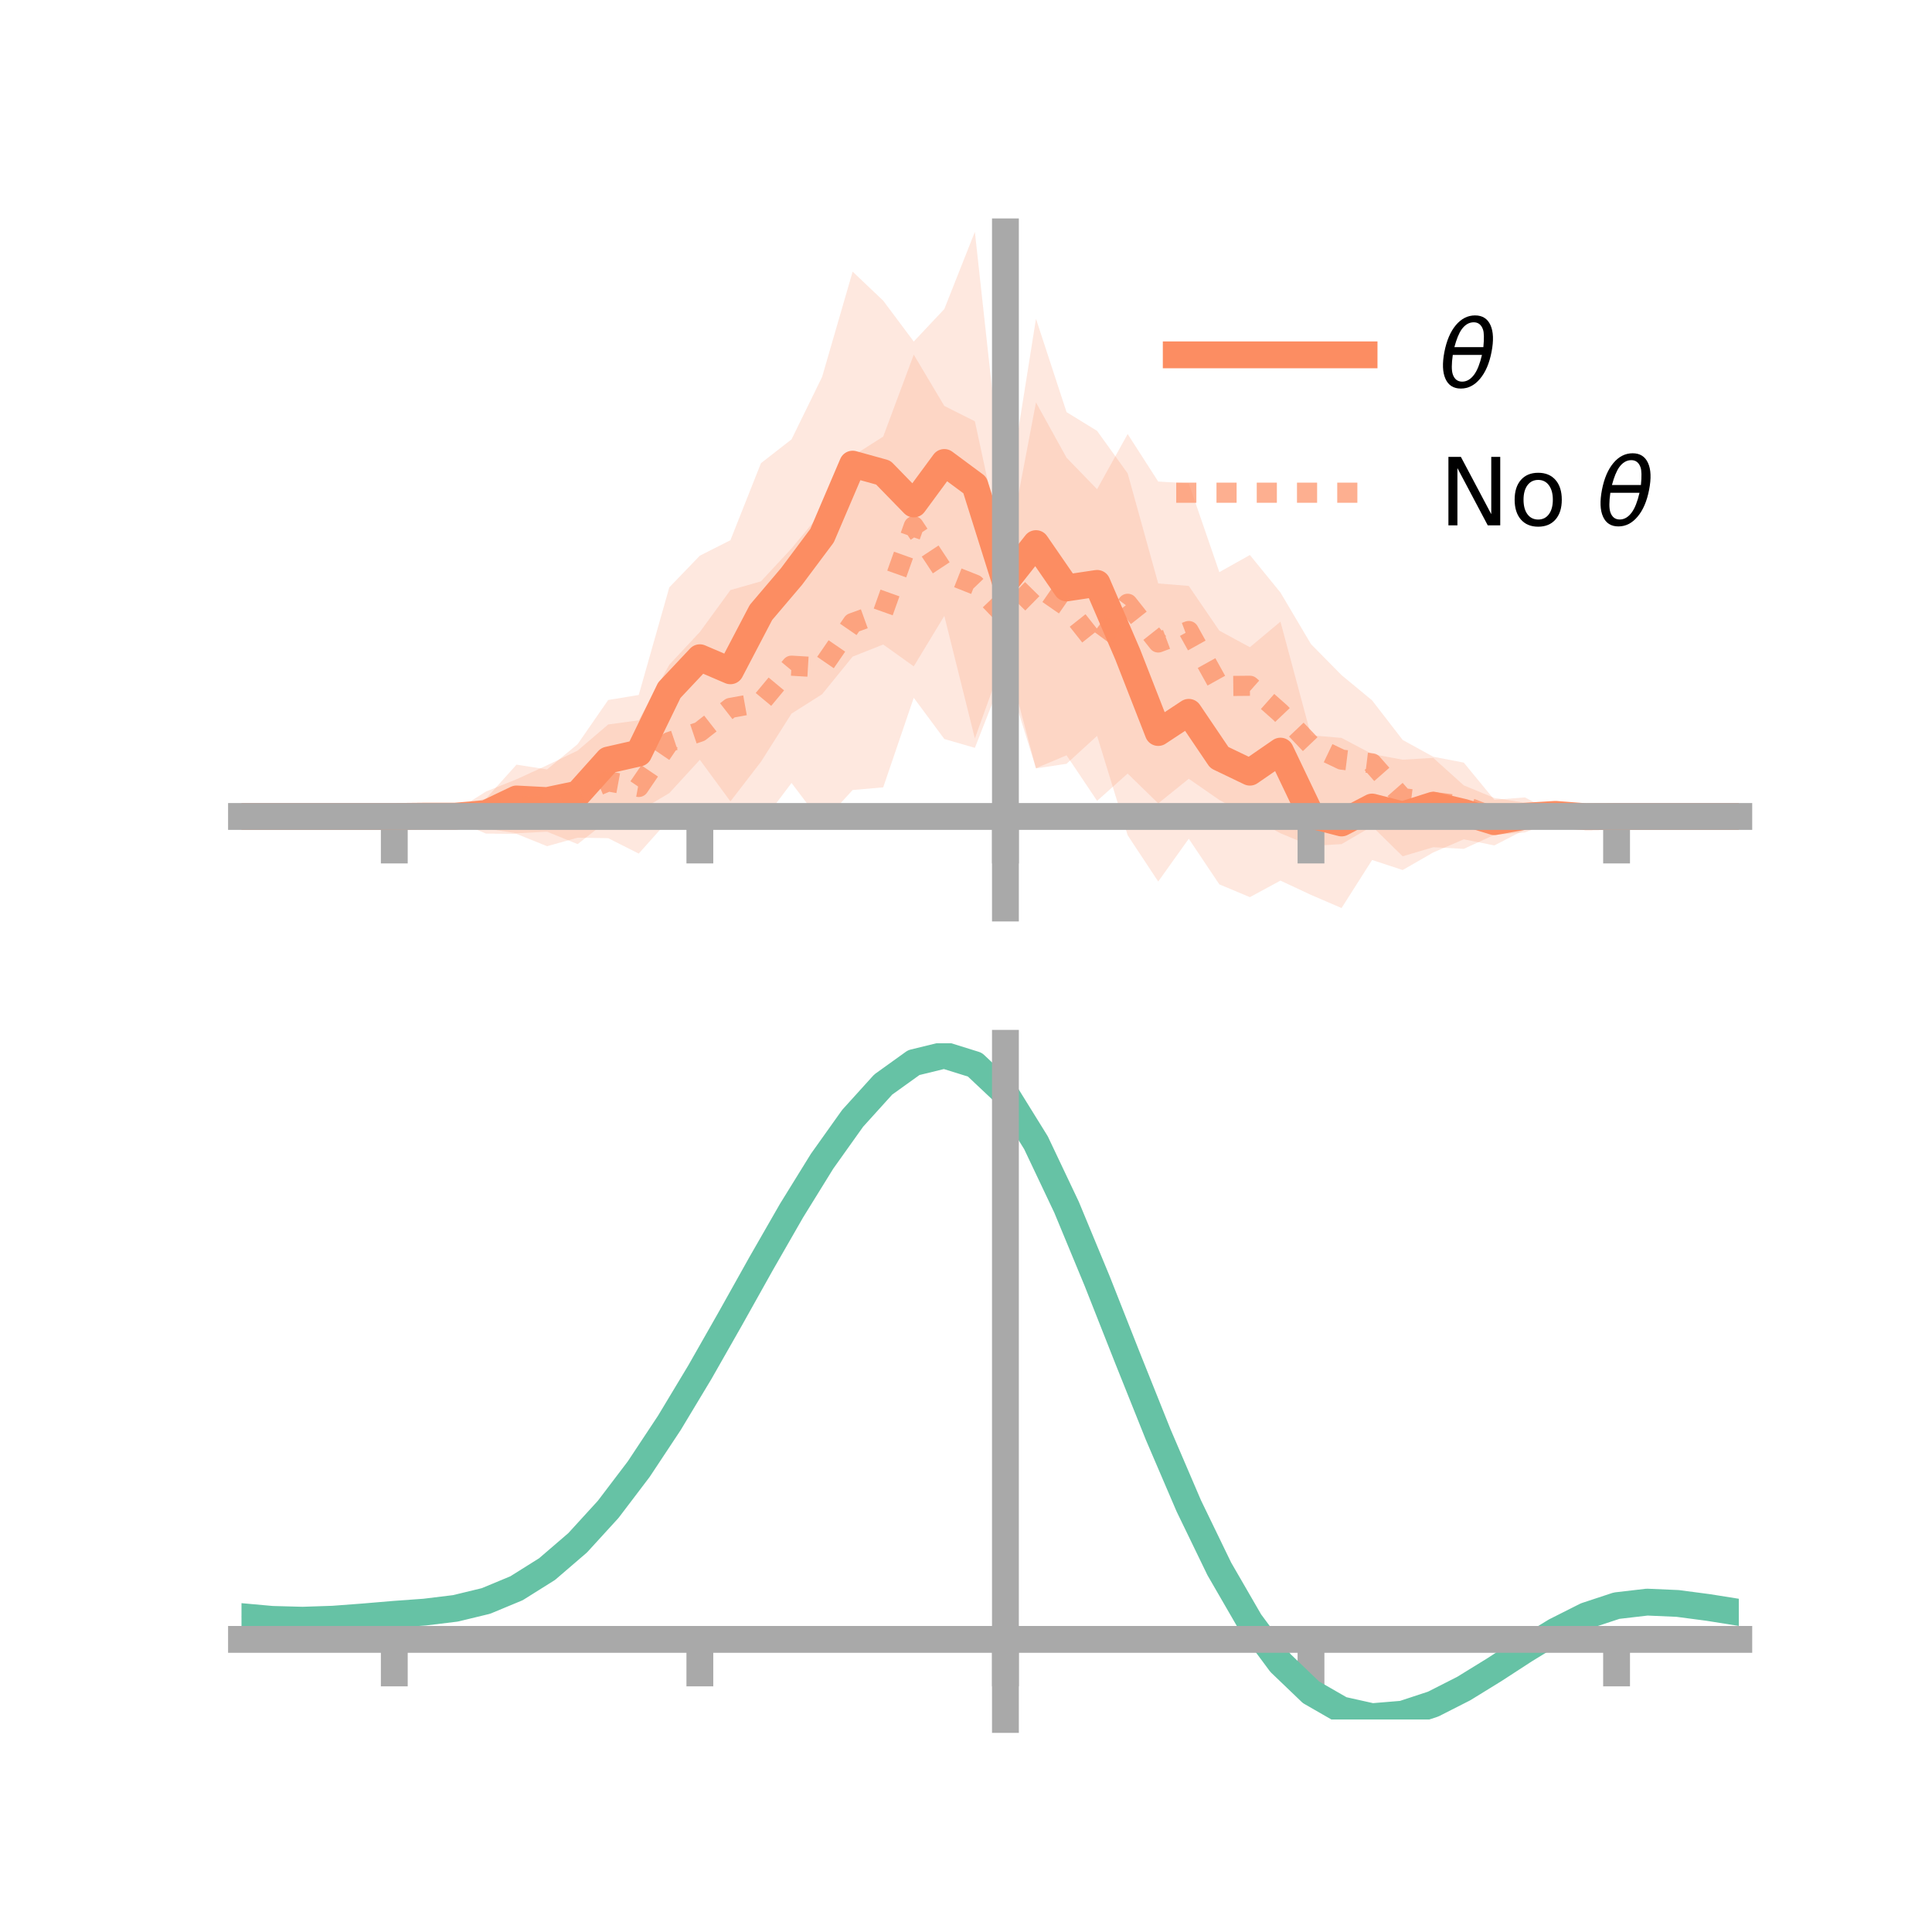 <?xml version="1.0" encoding="utf-8" standalone="no"?>
<!DOCTYPE svg PUBLIC "-//W3C//DTD SVG 1.1//EN"
  "http://www.w3.org/Graphics/SVG/1.1/DTD/svg11.dtd">
<!-- Created with matplotlib (https://matplotlib.org/) -->
<svg height="144pt" version="1.1" viewBox="0 0 144 144" width="144pt" xmlns="http://www.w3.org/2000/svg" xmlns:xlink="http://www.w3.org/1999/xlink">
 <defs>
  <style type="text/css">*{stroke-linecap:butt;stroke-linejoin:round;}</style>
 </defs>
 <g id="figure_1">
  <g id="patch_1">
   <path d="M 0 144 
L 144 144 
L 144 0 
L 0 0 
z
" style="fill:none;"/>
  </g>
  <g id="axes_1">
   <g id="patch_2">
    <path d="M 18 67.68 
L 129.6 67.68 
L 129.6 17.28 
L 18 17.28 
z
" style="fill:none;"/>
   </g>
   <g id="PolyCollection_1">
    <path clip-path="url(#p252d5a747e)" d="M 18 60.854 
L 18 60.854 
L 20.278 60.854 
L 22.555 60.854 
L 24.833 60.854 
L 27.11 60.854 
L 29.388 60.854 
L 31.665 60.67 
L 33.943 60.037 
L 36.22 59.525 
L 38.498 56.993 
L 40.776 57.347 
L 43.053 55.464 
L 45.331 52.173 
L 47.608 51.798 
L 49.886 43.777 
L 52.163 41.416 
L 54.441 40.264 
L 56.718 34.521 
L 58.996 32.748 
L 61.273 28.099 
L 63.551 20.246 
L 65.829 22.41 
L 68.106 25.456 
L 70.384 23.033 
L 72.661 17.28 
L 74.939 38.08 
L 77.216 23.759 
L 79.494 30.716 
L 81.771 32.117 
L 84.049 35.282 
L 86.327 43.489 
L 88.604 43.671 
L 90.882 47.006 
L 93.159 48.239 
L 95.437 46.334 
L 97.714 54.805 
L 99.992 55 
L 102.269 56.204 
L 104.547 56.623 
L 106.824 56.487 
L 109.102 58.538 
L 111.38 59.475 
L 113.657 59.83 
L 115.935 59.838 
L 118.212 60.756 
L 120.49 60.854 
L 122.767 60.854 
L 125.045 60.854 
L 127.322 60.854 
L 129.6 60.854 
L 129.6 60.854 
L 129.6 60.854 
L 127.322 60.854 
L 125.045 60.854 
L 122.767 60.854 
L 120.49 60.854 
L 118.212 60.987 
L 115.935 61.556 
L 113.657 61.843 
L 111.38 63.013 
L 109.102 62.558 
L 106.824 63.538 
L 104.547 64.847 
L 102.269 64.098 
L 99.992 67.68 
L 97.714 66.701 
L 95.437 65.635 
L 93.159 66.869 
L 90.882 65.915 
L 88.604 62.515 
L 86.327 65.704 
L 84.049 62.256 
L 81.771 54.847 
L 79.494 56.928 
L 77.216 57.275 
L 74.939 48.718 
L 72.661 55.037 
L 70.384 45.907 
L 68.106 49.667 
L 65.829 48.038 
L 63.551 48.941 
L 61.273 51.746 
L 58.996 53.187 
L 56.718 56.776 
L 54.441 59.733 
L 52.163 56.63 
L 49.886 59.114 
L 47.608 60.466 
L 45.331 61.124 
L 43.053 62.916 
L 40.776 61.991 
L 38.498 62.108 
L 36.22 61.753 
L 33.943 61.624 
L 31.665 60.991 
L 29.388 60.854 
L 27.11 60.854 
L 24.833 60.854 
L 22.555 60.854 
L 20.278 60.854 
L 18 60.854 
z
" style="fill:#fc8d62;fill-opacity:0.2;"/>
   </g>
   <g id="PolyCollection_2">
    <path clip-path="url(#p252d5a747e)" d="M 18 60.854 
L 18 60.854 
L 20.278 60.854 
L 22.555 60.854 
L 24.833 60.854 
L 27.11 60.854 
L 29.388 60.854 
L 31.665 60.842 
L 33.943 60.442 
L 36.22 58.996 
L 38.498 58.083 
L 40.776 57.038 
L 43.053 55.946 
L 45.331 53.996 
L 47.608 53.688 
L 49.886 49.544 
L 52.163 47.105 
L 54.441 43.982 
L 56.718 43.331 
L 58.996 40.877 
L 61.273 38.134 
L 63.551 33.986 
L 65.829 32.543 
L 68.106 26.433 
L 70.384 30.257 
L 72.661 31.398 
L 74.939 41.955 
L 77.216 29.993 
L 79.494 34.114 
L 81.771 36.464 
L 84.049 32.349 
L 86.327 35.893 
L 88.604 36.024 
L 90.882 42.644 
L 93.159 41.366 
L 95.437 44.163 
L 97.714 48.008 
L 99.992 50.319 
L 102.269 52.202 
L 104.547 55.151 
L 106.824 56.403 
L 109.102 56.84 
L 111.38 59.614 
L 113.657 59.434 
L 115.935 60.632 
L 118.212 60.845 
L 120.49 60.854 
L 122.767 60.854 
L 125.045 60.854 
L 127.322 60.854 
L 129.6 60.854 
L 129.6 60.854 
L 129.6 60.854 
L 127.322 60.854 
L 125.045 60.854 
L 122.767 60.854 
L 120.49 60.854 
L 118.212 60.864 
L 115.935 61.144 
L 113.657 62.045 
L 111.38 62.222 
L 109.102 63.269 
L 106.824 63.147 
L 104.547 63.824 
L 102.269 61.592 
L 99.992 62.914 
L 97.714 63.051 
L 95.437 62.106 
L 93.159 60.862 
L 90.882 59.625 
L 88.604 58.045 
L 86.327 59.88 
L 84.049 57.657 
L 81.771 59.691 
L 79.494 56.295 
L 77.216 57.257 
L 74.939 49.923 
L 72.661 55.742 
L 70.384 55.081 
L 68.106 52.008 
L 65.829 58.684 
L 63.551 58.883 
L 61.273 61.368 
L 58.996 58.356 
L 56.718 61.379 
L 54.441 61.547 
L 52.163 61.974 
L 49.886 61.071 
L 47.608 63.622 
L 45.331 62.473 
L 43.053 62.436 
L 40.776 63.072 
L 38.498 62.152 
L 36.22 62.131 
L 33.943 61.16 
L 31.665 60.869 
L 29.388 60.854 
L 27.11 60.854 
L 24.833 60.854 
L 22.555 60.854 
L 20.278 60.854 
L 18 60.854 
z
" style="fill:#fc8d62;fill-opacity:0.2;"/>
   </g>
   <g id="matplotlib.axis_1">
    <g id="xtick_1">
     <g id="line2d_1">
      <defs>
       <path d="M 0 0 
L 0 3.5 
" id="m101b3551ea" style="stroke:#a9a9a9;stroke-width:2;"/>
      </defs>
      <g>
       <use style="fill:#a9a9a9;stroke:#a9a9a9;stroke-width:2;" x="29.388" xlink:href="#m101b3551ea" y="60.854"/>
      </g>
     </g>
    </g>
    <g id="xtick_2">
     <g id="line2d_2">
      <g>
       <use style="fill:#a9a9a9;stroke:#a9a9a9;stroke-width:2;" x="52.163" xlink:href="#m101b3551ea" y="60.854"/>
      </g>
     </g>
    </g>
    <g id="xtick_3">
     <g id="line2d_3">
      <g>
       <use style="fill:#a9a9a9;stroke:#a9a9a9;stroke-width:2;" x="74.939" xlink:href="#m101b3551ea" y="60.854"/>
      </g>
     </g>
    </g>
    <g id="xtick_4">
     <g id="line2d_4">
      <g>
       <use style="fill:#a9a9a9;stroke:#a9a9a9;stroke-width:2;" x="97.714" xlink:href="#m101b3551ea" y="60.854"/>
      </g>
     </g>
    </g>
    <g id="xtick_5">
     <g id="line2d_5">
      <g>
       <use style="fill:#a9a9a9;stroke:#a9a9a9;stroke-width:2;" x="120.49" xlink:href="#m101b3551ea" y="60.854"/>
      </g>
     </g>
    </g>
   </g>
   <g id="matplotlib.axis_2"/>
   <g id="line2d_6">
    <path clip-path="url(#p252d5a747e)" d="M 18 60.854 
L 20.278 60.854 
L 22.555 60.854 
L 24.833 60.854 
L 27.11 60.854 
L 29.388 60.854 
L 31.665 60.831 
L 33.943 60.83 
L 36.22 60.639 
L 38.498 59.55 
L 40.776 59.669 
L 43.053 59.19 
L 45.331 56.649 
L 47.608 56.132 
L 49.886 51.445 
L 52.163 49.023 
L 54.441 49.998 
L 56.718 45.648 
L 58.996 42.968 
L 61.273 39.923 
L 63.551 34.593 
L 65.829 35.224 
L 68.106 37.562 
L 70.384 34.47 
L 72.661 36.158 
L 74.939 43.399 
L 77.216 40.517 
L 79.494 43.822 
L 81.771 43.482 
L 84.049 48.769 
L 86.327 54.597 
L 88.604 53.093 
L 90.882 56.46 
L 93.159 57.554 
L 95.437 55.984 
L 97.714 60.753 
L 99.992 61.34 
L 102.269 60.151 
L 104.547 60.735 
L 106.824 60.013 
L 109.102 60.548 
L 111.38 61.244 
L 113.657 60.837 
L 115.935 60.697 
L 118.212 60.872 
L 120.49 60.854 
L 122.767 60.854 
L 125.045 60.854 
L 127.322 60.854 
L 129.6 60.854 
" style="fill:none;stroke:#fc8d62;stroke-linecap:square;stroke-width:2;"/>
   </g>
   <g id="line2d_7">
    <path clip-path="url(#p252d5a747e)" d="M 18 60.854 
L 20.278 60.854 
L 22.555 60.854 
L 24.833 60.854 
L 27.11 60.854 
L 29.388 60.854 
L 31.665 60.855 
L 33.943 60.801 
L 36.22 60.563 
L 38.498 60.117 
L 40.776 60.055 
L 43.053 59.191 
L 45.331 58.235 
L 47.608 58.655 
L 49.886 55.307 
L 52.163 54.539 
L 54.441 52.764 
L 56.718 52.355 
L 58.996 49.616 
L 61.273 49.751 
L 63.551 46.435 
L 65.829 45.613 
L 68.106 39.22 
L 70.384 42.669 
L 72.661 43.57 
L 74.939 45.939 
L 77.216 43.625 
L 79.494 45.205 
L 81.771 48.078 
L 84.049 45.003 
L 86.327 47.886 
L 88.604 47.034 
L 90.882 51.135 
L 93.159 51.114 
L 95.437 53.134 
L 97.714 55.53 
L 99.992 56.617 
L 102.269 56.897 
L 104.547 59.488 
L 106.824 59.775 
L 109.102 60.055 
L 111.38 60.918 
L 113.657 60.74 
L 115.935 60.888 
L 118.212 60.854 
L 120.49 60.854 
L 122.767 60.854 
L 125.045 60.854 
L 127.322 60.854 
L 129.6 60.854 
" style="fill:none;stroke:#fc8d62;stroke-dasharray:1.5,1.5;stroke-dashoffset:0;stroke-opacity:0.7;stroke-width:1.5;"/>
   </g>
   <g id="patch_3">
    <path d="M 74.939 67.68 
L 74.939 17.28 
" style="fill:none;stroke:#a9a9a9;stroke-linecap:square;stroke-linejoin:miter;stroke-width:2;"/>
   </g>
   <g id="patch_4">
    <path d="M 129.6 67.68 
L 129.6 17.28 
" style="fill:none;"/>
   </g>
   <g id="patch_5">
    <path d="M 18 60.854 
L 129.6 60.854 
" style="fill:none;stroke:#a9a9a9;stroke-linecap:square;stroke-linejoin:miter;stroke-width:2;"/>
   </g>
   <g id="patch_6">
    <path d="M 18 17.28 
L 129.6 17.28 
" style="fill:none;"/>
   </g>
   <g id="legend_1">
    <g id="line2d_8">
     <path d="M 87.67 26.449 
L 101.67 26.449 
" style="fill:none;stroke:#fc8d62;stroke-linecap:square;stroke-width:2;"/>
    </g>
    <g id="line2d_9"/>
    <g id="text_1">
     <!-- $\theta$ -->
     <g transform="translate(107.27 28.899)scale(0.07 -0.07)">
      <defs>
       <path d="M 45.516 34.672 
L 14.453 34.672 
Q 12.359 20.062 14.5 13.875 
Q 17.188 6.25 24.469 6.25 
Q 31.781 6.25 37.359 13.922 
Q 42.234 20.656 45.516 34.672 
z
M 47.016 42.969 
Q 48.344 56.844 46.625 61.719 
Q 43.953 69.438 36.766 69.438 
Q 29.297 69.438 23.828 61.812 
Q 19.531 55.672 16.156 42.969 
z
M 38.188 76.766 
Q 49.906 76.766 54.594 66.406 
Q 59.281 56.109 55.719 37.844 
Q 52.203 19.625 43.453 9.281 
Q 34.766 -1.125 23.047 -1.125 
Q 11.281 -1.125 6.641 9.281 
Q 2 19.625 5.516 37.844 
Q 9.078 56.109 17.719 66.406 
Q 26.422 76.766 38.188 76.766 
z
" id="DejaVuSans-Oblique-952"/>
      </defs>
      <use transform="translate(0 0.234)" xlink:href="#DejaVuSans-Oblique-952"/>
     </g>
    </g>
    <g id="line2d_10">
     <path d="M 87.67 36.724 
L 101.67 36.724 
" style="fill:none;stroke:#fc8d62;stroke-dasharray:1.5,1.5;stroke-dashoffset:0;stroke-opacity:0.7;stroke-width:1.5;"/>
    </g>
    <g id="line2d_11"/>
    <g id="text_2">
     <!-- No $\theta$ -->
     <g transform="translate(107.27 39.174)scale(0.07 -0.07)">
      <defs>
       <path d="M 9.812 72.906 
L 23.094 72.906 
L 55.422 11.922 
L 55.422 72.906 
L 64.984 72.906 
L 64.984 0 
L 51.703 0 
L 19.391 60.984 
L 19.391 0 
L 9.812 0 
z
" id="DejaVuSans-78"/>
       <path d="M 30.609 48.391 
Q 23.391 48.391 19.188 42.75 
Q 14.984 37.109 14.984 27.297 
Q 14.984 17.484 19.156 11.844 
Q 23.344 6.203 30.609 6.203 
Q 37.797 6.203 41.984 11.859 
Q 46.188 17.531 46.188 27.297 
Q 46.188 37.016 41.984 42.703 
Q 37.797 48.391 30.609 48.391 
z
M 30.609 56 
Q 42.328 56 49.016 48.375 
Q 55.719 40.766 55.719 27.297 
Q 55.719 13.875 49.016 6.219 
Q 42.328 -1.422 30.609 -1.422 
Q 18.844 -1.422 12.172 6.219 
Q 5.516 13.875 5.516 27.297 
Q 5.516 40.766 12.172 48.375 
Q 18.844 56 30.609 56 
z
" id="DejaVuSans-111"/>
       <path id="DejaVuSans-32"/>
      </defs>
      <use transform="translate(0 0.234)" xlink:href="#DejaVuSans-78"/>
      <use transform="translate(74.805 0.234)" xlink:href="#DejaVuSans-111"/>
      <use transform="translate(135.986 0.234)" xlink:href="#DejaVuSans-32"/>
      <use transform="translate(167.773 0.234)" xlink:href="#DejaVuSans-Oblique-952"/>
     </g>
    </g>
   </g>
  </g>
  <g id="axes_2">
   <g id="patch_7">
    <path d="M 18 128.16 
L 129.6 128.16 
L 129.6 77.76 
L 18 77.76 
z
" style="fill:none;"/>
   </g>
   <g id="PolyCollection_3">
    <path clip-path="url(#p3f22c5f879)" d="M 18 120.533 
L 18 120.455 
L 20.278 120.669 
L 22.555 120.731 
L 24.833 120.647 
L 27.11 120.467 
L 29.388 120.266 
L 31.665 120.095 
L 33.943 119.813 
L 36.22 119.256 
L 38.498 118.299 
L 40.776 116.849 
L 43.053 114.856 
L 45.331 112.311 
L 47.608 109.246 
L 49.886 105.728 
L 52.163 101.859 
L 54.441 97.769 
L 56.718 93.611 
L 58.996 89.56 
L 61.273 85.805 
L 63.551 82.546 
L 65.829 79.984 
L 68.106 78.323 
L 70.384 77.76 
L 72.661 78.483 
L 74.939 80.661 
L 77.216 84.385 
L 79.494 89.254 
L 81.771 94.822 
L 84.049 100.673 
L 86.327 106.442 
L 88.604 111.828 
L 90.882 116.599 
L 93.159 120.59 
L 95.437 123.703 
L 97.714 125.907 
L 99.992 127.228 
L 102.269 127.742 
L 104.547 127.561 
L 106.824 126.823 
L 109.102 125.683 
L 111.38 124.304 
L 113.657 122.848 
L 115.935 121.476 
L 118.212 120.341 
L 120.49 119.595 
L 122.767 119.333 
L 125.045 119.438 
L 127.322 119.748 
L 129.6 120.123 
L 129.6 120.226 
L 129.6 120.226 
L 127.322 119.876 
L 125.045 119.586 
L 122.767 119.493 
L 120.49 119.761 
L 118.212 120.518 
L 115.935 121.68 
L 113.657 123.094 
L 111.38 124.599 
L 109.102 126.025 
L 106.824 127.202 
L 104.547 127.964 
L 102.269 128.16 
L 99.992 127.658 
L 97.714 126.358 
L 95.437 124.199 
L 93.159 121.162 
L 90.882 117.281 
L 88.604 112.647 
L 86.327 107.415 
L 84.049 101.808 
L 81.771 96.119 
L 79.494 90.7 
L 77.216 85.961 
L 74.939 82.338 
L 72.661 80.225 
L 70.384 79.529 
L 68.106 80.079 
L 65.829 81.687 
L 63.551 84.161 
L 61.273 87.3 
L 58.996 90.91 
L 56.718 94.797 
L 54.441 98.78 
L 52.163 102.694 
L 49.886 106.393 
L 47.608 109.755 
L 45.331 112.688 
L 43.053 115.13 
L 40.776 117.052 
L 38.498 118.461 
L 36.22 119.398 
L 33.943 119.943 
L 31.665 120.216 
L 29.388 120.376 
L 27.11 120.561 
L 24.833 120.723 
L 22.555 120.791 
L 20.278 120.73 
L 18 120.533 
z
" style="fill:#66c2a5;fill-opacity:0.2;"/>
   </g>
   <g id="matplotlib.axis_3">
    <g id="xtick_6">
     <g id="line2d_12">
      <g>
       <use style="fill:#a9a9a9;stroke:#a9a9a9;stroke-width:2;" x="29.388" xlink:href="#m101b3551ea" y="122.19"/>
      </g>
     </g>
    </g>
    <g id="xtick_7">
     <g id="line2d_13">
      <g>
       <use style="fill:#a9a9a9;stroke:#a9a9a9;stroke-width:2;" x="52.163" xlink:href="#m101b3551ea" y="122.19"/>
      </g>
     </g>
    </g>
    <g id="xtick_8">
     <g id="line2d_14">
      <g>
       <use style="fill:#a9a9a9;stroke:#a9a9a9;stroke-width:2;" x="74.939" xlink:href="#m101b3551ea" y="122.19"/>
      </g>
     </g>
    </g>
    <g id="xtick_9">
     <g id="line2d_15">
      <g>
       <use style="fill:#a9a9a9;stroke:#a9a9a9;stroke-width:2;" x="97.714" xlink:href="#m101b3551ea" y="122.19"/>
      </g>
     </g>
    </g>
    <g id="xtick_10">
     <g id="line2d_16">
      <g>
       <use style="fill:#a9a9a9;stroke:#a9a9a9;stroke-width:2;" x="120.49" xlink:href="#m101b3551ea" y="122.19"/>
      </g>
     </g>
    </g>
   </g>
   <g id="matplotlib.axis_4"/>
   <g id="line2d_17">
    <path clip-path="url(#p3f22c5f879)" d="M 18 120.494 
L 20.278 120.7 
L 22.555 120.761 
L 24.833 120.685 
L 27.11 120.514 
L 29.388 120.321 
L 31.665 120.156 
L 33.943 119.878 
L 36.22 119.327 
L 38.498 118.38 
L 40.776 116.951 
L 43.053 114.993 
L 45.331 112.499 
L 47.608 109.5 
L 49.886 106.06 
L 52.163 102.277 
L 54.441 98.274 
L 56.718 94.204 
L 58.996 90.235 
L 61.273 86.553 
L 63.551 83.353 
L 65.829 80.836 
L 68.106 79.201 
L 70.384 78.644 
L 72.661 79.354 
L 74.939 81.5 
L 77.216 85.173 
L 79.494 89.977 
L 81.771 95.471 
L 84.049 101.24 
L 86.327 106.928 
L 88.604 112.238 
L 90.882 116.94 
L 93.159 120.876 
L 95.437 123.951 
L 97.714 126.133 
L 99.992 127.443 
L 102.269 127.951 
L 104.547 127.762 
L 106.824 127.012 
L 109.102 125.854 
L 111.38 124.451 
L 113.657 122.971 
L 115.935 121.578 
L 118.212 120.43 
L 120.49 119.678 
L 122.767 119.413 
L 125.045 119.512 
L 127.322 119.812 
L 129.6 120.175 
" style="fill:none;stroke:#66c2a5;stroke-linecap:square;stroke-width:2;"/>
   </g>
   <g id="patch_8">
    <path d="M 74.939 128.16 
L 74.939 77.76 
" style="fill:none;stroke:#a9a9a9;stroke-linecap:square;stroke-linejoin:miter;stroke-width:2;"/>
   </g>
   <g id="patch_9">
    <path d="M 129.6 128.16 
L 129.6 77.76 
" style="fill:none;"/>
   </g>
   <g id="patch_10">
    <path d="M 18 122.19 
L 129.6 122.19 
" style="fill:none;stroke:#a9a9a9;stroke-linecap:square;stroke-linejoin:miter;stroke-width:2;"/>
   </g>
   <g id="patch_11">
    <path d="M 18 77.76 
L 129.6 77.76 
" style="fill:none;"/>
   </g>
  </g>
 </g>
 <defs>
  <clipPath id="p252d5a747e">
   <rect height="50.4" width="111.6" x="18" y="17.28"/>
  </clipPath>
  <clipPath id="p3f22c5f879">
   <rect height="50.4" width="111.6" x="18" y="77.76"/>
  </clipPath>
 </defs>
</svg>
